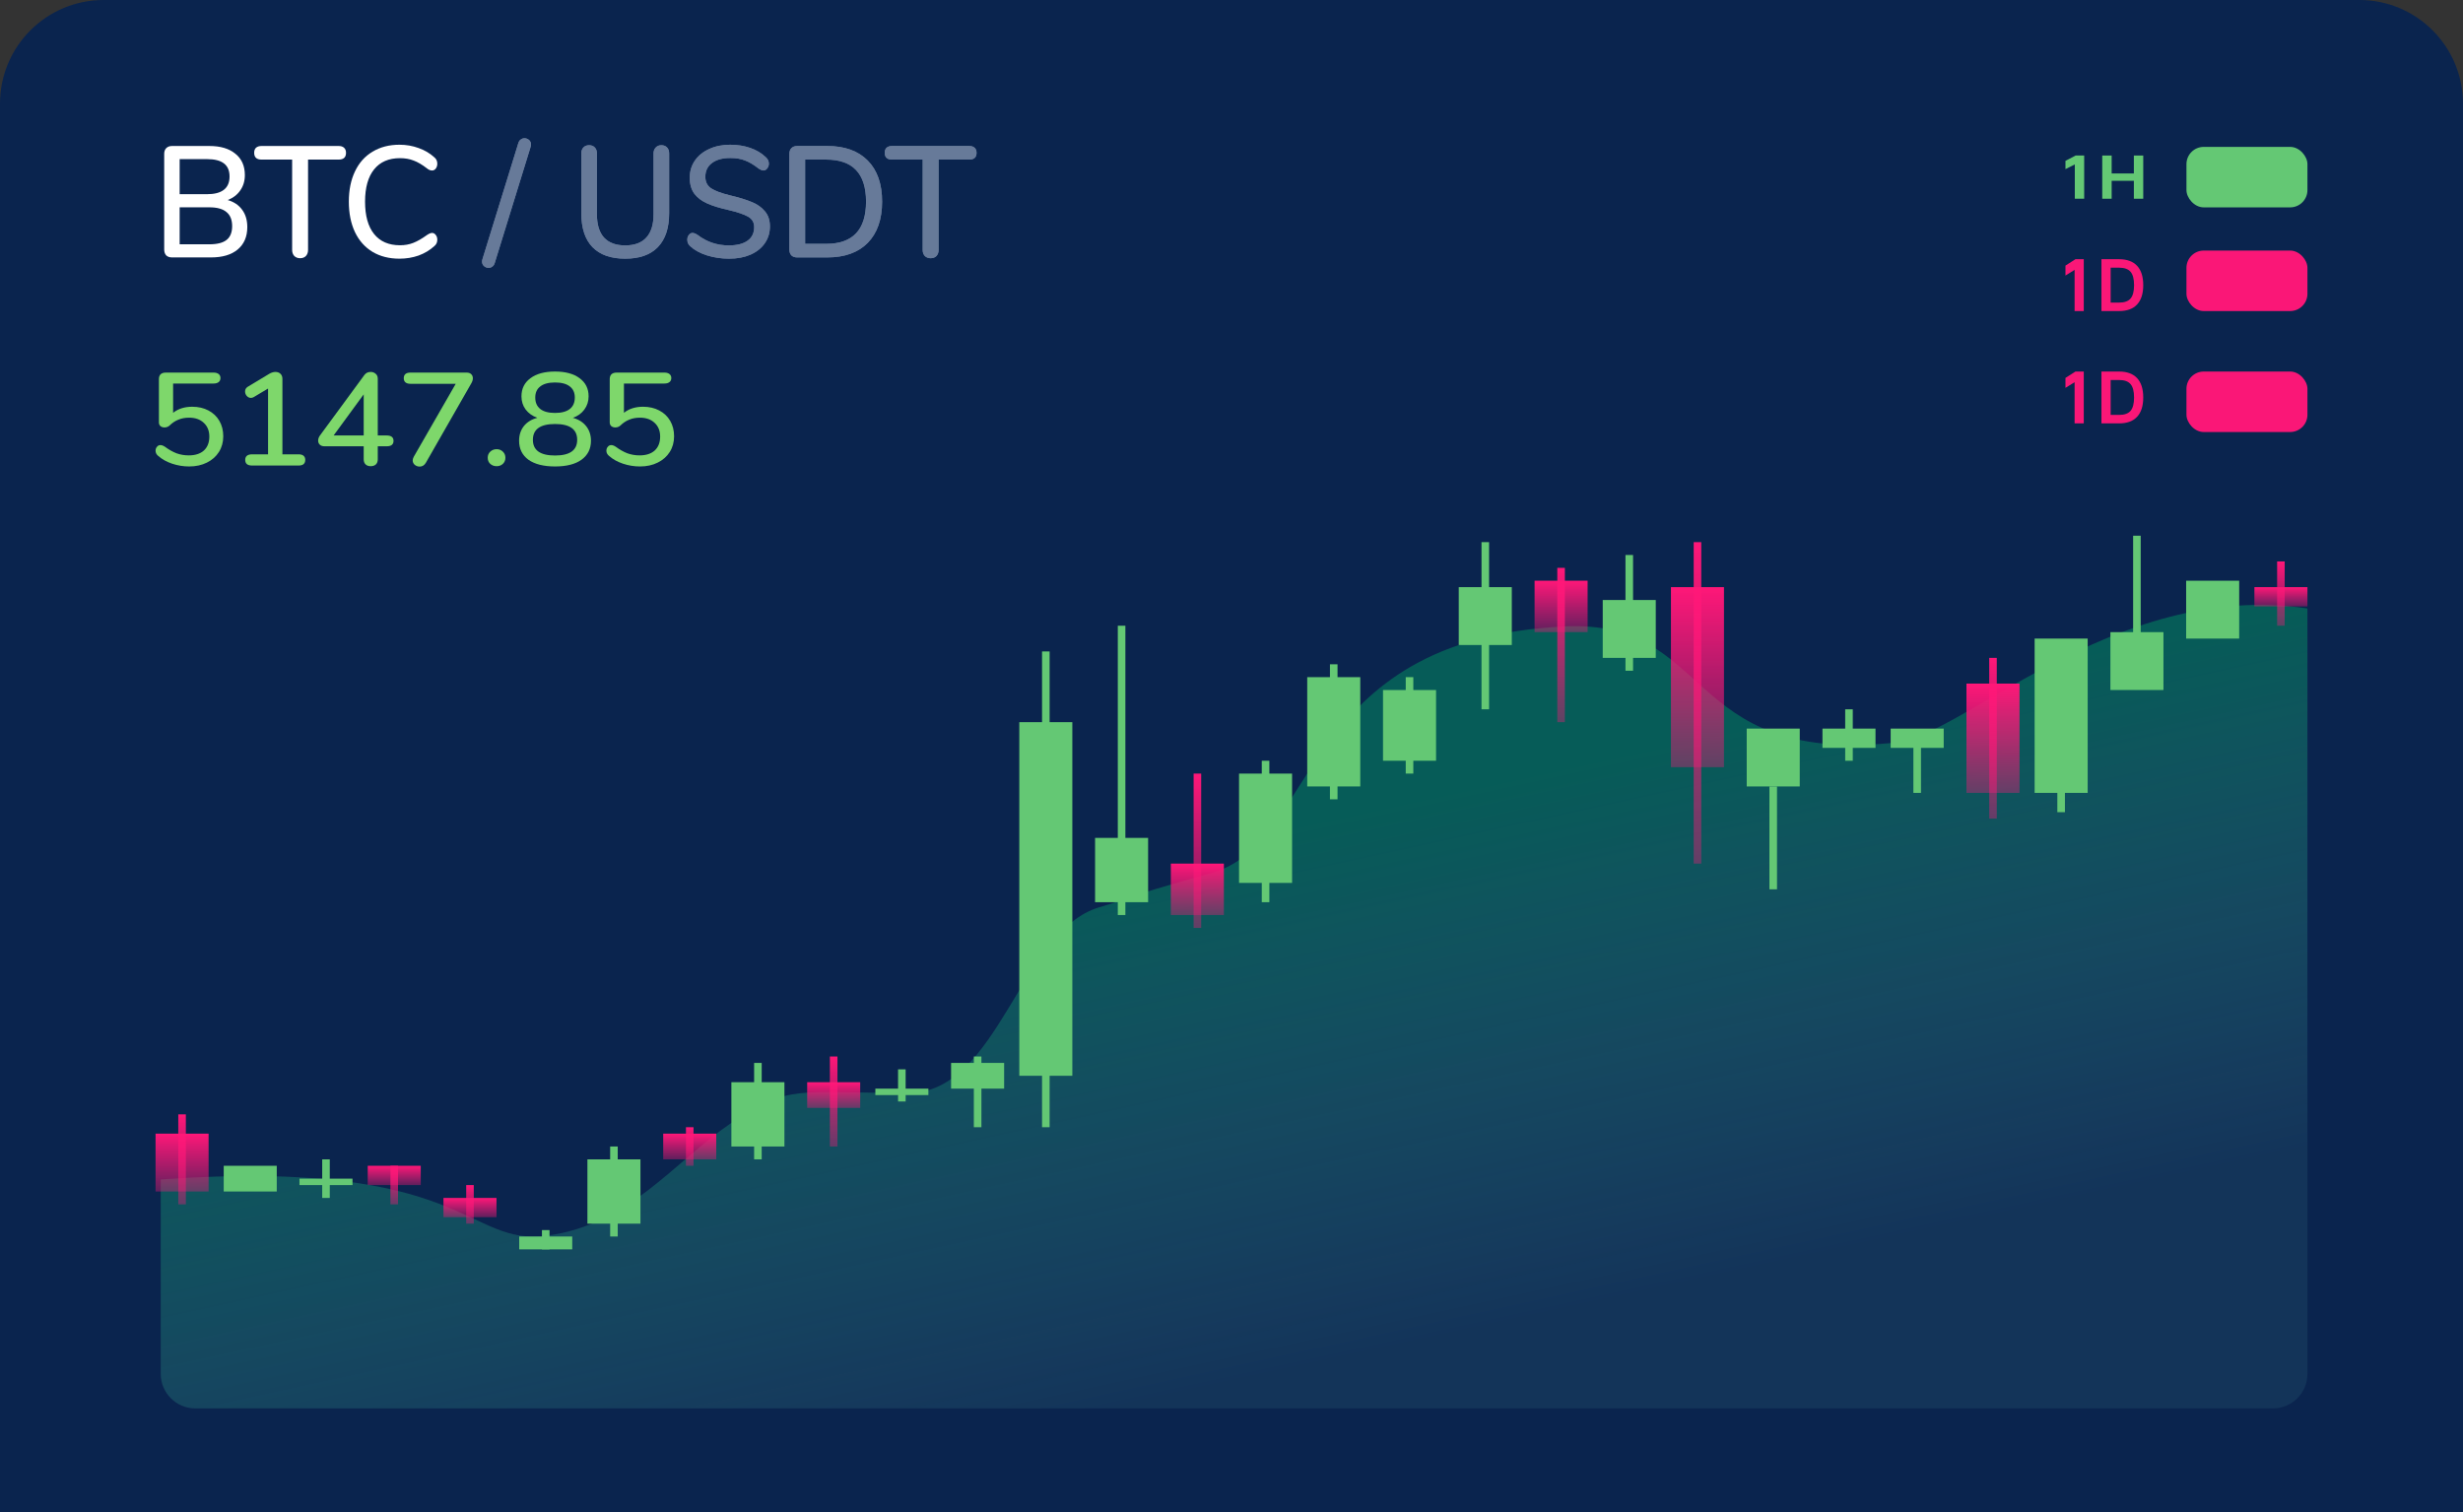 <svg width="285" height="175" viewBox="0 0 285 175" fill="none" xmlns="http://www.w3.org/2000/svg">
<rect x="0" y="0" width="285" height="175" fill="#333333" stroke="none"/>
<path d="M0 12C0 5.373 5.373 0 12 0H273C279.627 0 285 5.373 285 12V175H0V12Z" fill="#0A244E"/>
<path d="M239 19.574V18.615L240.178 18H241.166V23H240.081V19.029L239 19.574Z" fill="#64C874"/>
<path d="M243.256 23V18H244.346V20.075H246.915V18H248V23H246.915V20.925H244.346V23H243.256Z" fill="#64C874"/>
<path d="M239 31.889V30.738L240.153 30H241.119V36H240.057V31.234L239 31.889Z" fill="#FA1777"/>
<path d="M243.164 36V30H245.205C246.121 30 246.816 30.255 247.289 30.764C247.763 31.274 248 32.02 248 33.004C248 33.982 247.763 34.726 247.289 35.236C246.818 35.745 246.124 36 245.205 36H243.164ZM244.23 35.02H245.205C245.82 35.02 246.262 34.864 246.531 34.55C246.803 34.234 246.938 33.719 246.938 33.004C246.938 32.284 246.803 31.767 246.531 31.454C246.262 31.138 245.82 30.98 245.205 30.98H244.23V35.02Z" fill="#FA1777"/>
<path d="M239 44.889V43.738L240.153 43H241.119V49H240.057V44.234L239 44.889Z" fill="#FA1777"/>
<path d="M243.164 49V43H245.205C246.121 43 246.816 43.255 247.289 43.764C247.763 44.274 248 45.02 248 46.004C248 46.982 247.763 47.726 247.289 48.236C246.818 48.745 246.124 49 245.205 49H243.164ZM244.23 48.02H245.205C245.82 48.02 246.262 47.864 246.531 47.55C246.803 47.234 246.938 46.719 246.938 46.004C246.938 45.284 246.803 44.767 246.531 44.454C246.262 44.138 245.82 43.98 245.205 43.98H244.23V48.02Z" fill="#FA1777"/>
<rect x="253" y="17" width="14" height="7" rx="2" fill="#64C874"/>
<rect x="253" y="29" width="14" height="7" rx="2" fill="#FA1777"/>
<rect x="253" y="43" width="14" height="7" rx="2" fill="#FA1777"/>
<path d="M63.352 143C53.798 144.312 54.3 134 18.599 136.5V159C18.599 161.209 20.39 163 22.599 163H263C265.209 163 267 161.209 267 159V70.418C244.372 67 226.414 86 218.728 86C194.675 88.305 198.264 71.665 181.015 72.5C150.139 73.995 152.531 97.542 140.285 101C128.04 104.458 131.275 103.81 127.212 105C118.028 107.69 115.599 126.5 105.087 126.5C92.404 126.5 91.337 125.408 84.635 129.954C77.934 134.5 72.905 141.689 63.352 143Z" fill="url(#paint0_linear)"/>
<rect x="117.946" y="83.579" width="6.137" height="40.925" fill="#64C874"/>
<rect x="120.578" y="75.394" width="0.877" height="55.063" fill="#64C874"/>
<rect x="126.714" y="96.973" width="6.137" height="7.441" fill="#64C874"/>
<rect x="129.344" y="72.417" width="0.877" height="33.484" fill="#64C874"/>
<rect x="110.054" y="123.016" width="6.137" height="2.976" fill="#64C874"/>
<rect x="112.686" y="122.272" width="0.877" height="8.185" fill="#64C874"/>
<rect x="101.29" y="125.993" width="6.137" height="0.744" fill="#64C874"/>
<rect x="103.917" y="123.76" width="0.877" height="3.72" fill="#64C874"/>
<rect x="84.631" y="125.248" width="6.137" height="7.441" fill="#64C874"/>
<rect x="87.261" y="123.016" width="0.877" height="11.161" fill="#64C874"/>
<rect x="67.971" y="134.178" width="6.137" height="7.441" fill="#64C874"/>
<rect x="70.603" y="132.689" width="0.877" height="10.417" fill="#64C874"/>
<rect x="25.888" y="134.921" width="6.137" height="2.976" fill="#64C874"/>
<rect x="34.652" y="136.41" width="6.137" height="0.744" fill="#64C874"/>
<rect width="0.877" height="4.465" transform="matrix(-1 0 0 1 38.16 134.178)" fill="#64C874"/>
<rect x="60.079" y="143.106" width="6.137" height="1.488" fill="#64C874"/>
<rect x="62.71" y="142.362" width="0.877" height="2.232" fill="#64C874"/>
<rect x="143.373" y="89.532" width="6.137" height="12.65" fill="#64C874"/>
<rect x="146.004" y="88.044" width="0.877" height="16.37" fill="#64C874"/>
<rect x="151.263" y="78.369" width="6.137" height="12.65" fill="#64C874"/>
<rect width="0.877" height="15.626" transform="matrix(-1 0 0 1 154.769 76.881)" fill="#64C874"/>
<rect x="160.033" y="79.859" width="6.137" height="8.185" fill="#64C874"/>
<rect x="162.661" y="78.369" width="0.877" height="11.161" fill="#64C874"/>
<rect x="168.797" y="67.953" width="6.137" height="6.697" fill="#64C874"/>
<rect x="171.429" y="62.744" width="0.877" height="19.346" fill="#64C874"/>
<rect x="185.456" y="69.441" width="6.137" height="6.697" fill="#64C874"/>
<rect x="188.088" y="64.232" width="0.877" height="13.394" fill="#64C874"/>
<rect x="202.116" y="84.323" width="6.137" height="6.697" fill="#64C874"/>
<rect x="204.746" y="91.019" width="0.877" height="11.905" fill="#64C874"/>
<rect x="235.433" y="73.905" width="6.137" height="17.858" fill="#64C874"/>
<rect x="238.061" y="89.532" width="0.877" height="4.465" fill="#64C874"/>
<rect x="210.882" y="84.323" width="6.137" height="2.232" fill="#64C874"/>
<rect x="213.512" y="82.091" width="0.877" height="5.953" fill="#64C874"/>
<rect x="218.774" y="84.323" width="6.137" height="2.232" fill="#64C874"/>
<rect x="221.404" y="85.811" width="0.877" height="5.953" fill="#64C874"/>
<rect x="244.201" y="73.161" width="6.137" height="6.697" fill="#64C874"/>
<rect x="246.829" y="62" width="0.877" height="11.905" fill="#64C874"/>
<rect x="252.965" y="67.209" width="6.137" height="6.697" fill="#64C874"/>
<rect x="42.551" y="134.922" width="6.137" height="2.232" fill="url(#paint1_linear)"/>
<rect x="76.742" y="131.201" width="6.137" height="2.976" fill="url(#paint2_linear)"/>
<rect x="93.4" y="125.249" width="6.137" height="2.976" fill="url(#paint3_linear)"/>
<rect x="135.482" y="99.948" width="6.137" height="5.953" fill="url(#paint4_linear)"/>
<rect x="138.117" y="89.531" width="0.877" height="17.858" fill="url(#paint5_linear)"/>
<rect x="177.57" y="67.208" width="6.137" height="5.953" fill="url(#paint6_linear)"/>
<rect x="180.199" y="65.72" width="0.877" height="17.858" fill="url(#paint7_linear)"/>
<rect x="193.35" y="67.953" width="6.137" height="20.835" fill="url(#paint8_linear)"/>
<rect x="195.982" y="62.744" width="0.877" height="37.205" fill="url(#paint9_linear)"/>
<rect x="227.545" y="79.114" width="6.137" height="12.65" fill="url(#paint10_linear)"/>
<rect x="230.176" y="76.138" width="0.877" height="18.602" fill="url(#paint11_linear)"/>
<rect x="260.863" y="67.953" width="6.137" height="2.232" fill="url(#paint12_linear)"/>
<rect x="263.492" y="64.977" width="0.877" height="7.441" fill="url(#paint13_linear)"/>
<rect x="18" y="131.201" width="6.137" height="6.697" fill="url(#paint14_linear)"/>
<rect x="20.629" y="128.969" width="0.877" height="10.417" fill="url(#paint15_linear)"/>
<rect x="45.178" y="134.922" width="0.877" height="4.465" fill="url(#paint16_linear)"/>
<rect x="53.945" y="137.154" width="0.877" height="4.465" fill="url(#paint17_linear)"/>
<rect x="79.373" y="130.456" width="0.877" height="4.465" fill="url(#paint18_linear)"/>
<rect x="96.027" y="122.272" width="0.877" height="10.417" fill="url(#paint19_linear)"/>
<rect x="51.315" y="138.643" width="6.137" height="2.232" fill="url(#paint20_linear)"/>
<path d="M26.349 23.152C27.069 23.36 27.624 23.732 28.014 24.268C28.415 24.805 28.616 25.476 28.616 26.28C28.616 27.39 28.244 28.256 27.5 28.878C26.768 29.488 25.741 29.793 24.419 29.793H19.903C19.62 29.793 19.395 29.713 19.23 29.555C19.077 29.384 19 29.159 19 28.878V17.811C19 17.53 19.077 17.311 19.23 17.152C19.395 16.982 19.62 16.896 19.903 16.896H24.224C25.511 16.896 26.514 17.195 27.235 17.793C27.967 18.378 28.333 19.201 28.333 20.262C28.333 20.945 28.155 21.537 27.801 22.037C27.459 22.537 26.975 22.909 26.349 23.152ZM20.789 22.476H23.941C25.688 22.476 26.562 21.793 26.562 20.427C26.562 19.744 26.343 19.238 25.906 18.909C25.481 18.579 24.826 18.415 23.941 18.415H20.789V22.476ZM24.224 28.274C25.133 28.274 25.8 28.104 26.225 27.762C26.65 27.421 26.863 26.89 26.863 26.171C26.863 25.439 26.644 24.896 26.207 24.543C25.782 24.177 25.121 23.994 24.224 23.994H20.789V28.274H24.224Z" fill="white"/>
<path d="M34.725 29.884C34.453 29.884 34.229 29.799 34.052 29.628C33.887 29.445 33.804 29.213 33.804 28.933V18.47H30.262C29.696 18.47 29.412 18.207 29.412 17.683C29.412 17.427 29.483 17.232 29.625 17.098C29.778 16.963 29.991 16.896 30.262 16.896H39.188C39.459 16.896 39.666 16.963 39.807 17.098C39.961 17.232 40.038 17.427 40.038 17.683C40.038 18.207 39.754 18.47 39.188 18.47H35.646V28.933C35.646 29.213 35.563 29.445 35.398 29.628C35.233 29.799 35.008 29.884 34.725 29.884Z" fill="white"/>
<path d="M46.227 29.939C45.034 29.939 43.995 29.677 43.11 29.152C42.225 28.616 41.546 27.854 41.074 26.866C40.601 25.866 40.365 24.689 40.365 23.335C40.365 21.994 40.601 20.829 41.074 19.841C41.546 18.841 42.225 18.079 43.11 17.555C43.995 17.018 45.034 16.75 46.227 16.75C47.006 16.75 47.744 16.878 48.44 17.134C49.137 17.378 49.745 17.738 50.264 18.213C50.489 18.396 50.601 18.64 50.601 18.945C50.601 19.165 50.542 19.354 50.424 19.512C50.306 19.659 50.164 19.732 49.999 19.732C49.798 19.732 49.603 19.652 49.414 19.494C48.848 19.055 48.328 18.75 47.856 18.579C47.396 18.396 46.87 18.305 46.28 18.305C44.981 18.305 43.984 18.738 43.287 19.604C42.591 20.47 42.242 21.713 42.242 23.335C42.242 24.97 42.591 26.22 43.287 27.085C43.984 27.951 44.981 28.384 46.28 28.384C46.847 28.384 47.36 28.293 47.821 28.11C48.293 27.927 48.824 27.622 49.414 27.195C49.651 27.037 49.845 26.957 49.999 26.957C50.164 26.957 50.306 27.037 50.424 27.195C50.542 27.341 50.601 27.524 50.601 27.744C50.601 28.049 50.489 28.293 50.264 28.476C49.745 28.951 49.137 29.317 48.44 29.573C47.744 29.817 47.006 29.939 46.227 29.939Z" fill="white"/>
<path d="M57.249 30.433C57.19 30.628 57.096 30.768 56.966 30.854C56.836 30.951 56.694 31 56.541 31C56.34 31 56.163 30.933 56.01 30.799C55.856 30.665 55.779 30.488 55.779 30.268C55.779 30.183 55.797 30.085 55.832 29.976L59.976 16.567C60.035 16.372 60.13 16.232 60.26 16.146C60.389 16.049 60.531 16 60.685 16C60.885 16 61.062 16.067 61.216 16.201C61.369 16.335 61.446 16.512 61.446 16.732C61.446 16.817 61.428 16.915 61.393 17.024L57.249 30.433Z" fill="#677A99"/>
<path d="M72.347 29.939C70.683 29.939 69.419 29.494 68.558 28.604C67.696 27.713 67.265 26.402 67.265 24.671V17.756C67.265 17.463 67.347 17.232 67.513 17.061C67.678 16.89 67.896 16.805 68.168 16.805C68.439 16.805 68.658 16.89 68.823 17.061C68.988 17.232 69.071 17.463 69.071 17.756V24.799C69.071 25.982 69.343 26.878 69.886 27.488C70.441 28.098 71.261 28.402 72.347 28.402C73.421 28.402 74.236 28.098 74.791 27.488C75.346 26.878 75.623 25.982 75.623 24.799V17.756C75.623 17.476 75.706 17.25 75.871 17.079C76.037 16.896 76.255 16.805 76.526 16.805C76.798 16.805 77.016 16.89 77.182 17.061C77.347 17.232 77.43 17.463 77.43 17.756V24.671C77.43 26.39 76.993 27.701 76.119 28.604C75.257 29.494 74 29.939 72.347 29.939Z" fill="#677A99"/>
<path d="M84.363 29.939C83.466 29.939 82.61 29.811 81.796 29.555C80.993 29.299 80.349 28.945 79.865 28.494C79.641 28.299 79.529 28.049 79.529 27.744C79.529 27.524 79.588 27.341 79.706 27.195C79.824 27.037 79.966 26.957 80.131 26.957C80.296 26.957 80.497 27.037 80.733 27.195C81.784 28 82.982 28.402 84.328 28.402C85.272 28.402 85.998 28.22 86.506 27.854C87.014 27.488 87.267 26.963 87.267 26.28C87.267 25.744 87.031 25.341 86.559 25.073C86.087 24.805 85.331 24.549 84.293 24.305C83.301 24.085 82.486 23.835 81.849 23.555C81.211 23.274 80.709 22.896 80.343 22.421C79.989 21.933 79.812 21.317 79.812 20.573C79.812 19.829 80.007 19.171 80.397 18.598C80.798 18.012 81.353 17.561 82.061 17.244C82.769 16.915 83.578 16.75 84.487 16.75C85.326 16.75 86.099 16.872 86.807 17.116C87.516 17.36 88.118 17.72 88.613 18.195C88.85 18.402 88.968 18.652 88.968 18.945C88.968 19.152 88.903 19.335 88.773 19.494C88.655 19.652 88.513 19.732 88.348 19.732C88.194 19.732 87.999 19.652 87.763 19.494C87.22 19.067 86.707 18.762 86.223 18.579C85.751 18.384 85.178 18.287 84.505 18.287C83.596 18.287 82.888 18.482 82.38 18.872C81.872 19.25 81.618 19.78 81.618 20.463C81.618 21.049 81.843 21.494 82.291 21.799C82.74 22.091 83.46 22.36 84.452 22.604C85.491 22.848 86.329 23.104 86.966 23.372C87.616 23.628 88.129 23.988 88.507 24.451C88.897 24.902 89.091 25.488 89.091 26.207C89.091 26.939 88.891 27.591 88.489 28.165C88.1 28.726 87.545 29.165 86.825 29.482C86.117 29.787 85.296 29.939 84.363 29.939Z" fill="#677A99"/>
<path d="M92.243 29.793C91.96 29.793 91.735 29.713 91.57 29.555C91.416 29.384 91.34 29.159 91.34 28.878V17.811C91.34 17.53 91.416 17.311 91.57 17.152C91.735 16.982 91.96 16.896 92.243 16.896H95.714C97.733 16.896 99.297 17.457 100.407 18.579C101.516 19.701 102.071 21.287 102.071 23.335C102.071 25.384 101.516 26.976 100.407 28.11C99.297 29.232 97.733 29.793 95.714 29.793H92.243ZM95.608 28.22C98.677 28.22 100.212 26.591 100.212 23.335C100.212 20.091 98.677 18.47 95.608 18.47H93.164V28.22H95.608Z" fill="#677A99"/>
<path d="M107.687 29.884C107.416 29.884 107.191 29.799 107.014 29.628C106.849 29.445 106.766 29.213 106.766 28.933V18.47H103.225C102.658 18.47 102.375 18.207 102.375 17.683C102.375 17.427 102.445 17.232 102.587 17.098C102.741 16.963 102.953 16.896 103.225 16.896H112.15C112.421 16.896 112.628 16.963 112.77 17.098C112.923 17.232 113 17.427 113 17.683C113 18.207 112.717 18.47 112.15 18.47H108.608V28.933C108.608 29.213 108.525 29.445 108.36 29.628C108.195 29.799 107.971 29.884 107.687 29.884Z" fill="#677A99"/>
<path d="M57.249 30.433C57.19 30.628 57.096 30.768 56.966 30.854C56.836 30.951 56.694 31 56.541 31C56.34 31 56.163 30.933 56.01 30.799C55.856 30.665 55.779 30.488 55.779 30.268C55.779 30.183 55.797 30.085 55.832 29.976L59.976 16.567C60.035 16.372 60.13 16.232 60.26 16.146C60.389 16.049 60.531 16 60.685 16C60.885 16 61.062 16.067 61.216 16.201C61.369 16.335 61.446 16.512 61.446 16.732C61.446 16.817 61.428 16.915 61.393 17.024L57.249 30.433Z" fill="#677A99"/>
<path d="M72.347 29.939C70.683 29.939 69.419 29.494 68.558 28.604C67.696 27.713 67.265 26.402 67.265 24.671V17.756C67.265 17.463 67.347 17.232 67.513 17.061C67.678 16.89 67.896 16.805 68.168 16.805C68.439 16.805 68.658 16.89 68.823 17.061C68.988 17.232 69.071 17.463 69.071 17.756V24.799C69.071 25.982 69.343 26.878 69.886 27.488C70.441 28.098 71.261 28.402 72.347 28.402C73.421 28.402 74.236 28.098 74.791 27.488C75.346 26.878 75.623 25.982 75.623 24.799V17.756C75.623 17.476 75.706 17.25 75.871 17.079C76.037 16.896 76.255 16.805 76.526 16.805C76.798 16.805 77.016 16.89 77.182 17.061C77.347 17.232 77.43 17.463 77.43 17.756V24.671C77.43 26.39 76.993 27.701 76.119 28.604C75.257 29.494 74 29.939 72.347 29.939Z" fill="#677A99"/>
<path d="M84.363 29.939C83.466 29.939 82.61 29.811 81.796 29.555C80.993 29.299 80.349 28.945 79.865 28.494C79.641 28.299 79.529 28.049 79.529 27.744C79.529 27.524 79.588 27.341 79.706 27.195C79.824 27.037 79.966 26.957 80.131 26.957C80.296 26.957 80.497 27.037 80.733 27.195C81.784 28 82.982 28.402 84.328 28.402C85.272 28.402 85.998 28.22 86.506 27.854C87.014 27.488 87.267 26.963 87.267 26.28C87.267 25.744 87.031 25.341 86.559 25.073C86.087 24.805 85.331 24.549 84.293 24.305C83.301 24.085 82.486 23.835 81.849 23.555C81.211 23.274 80.709 22.896 80.343 22.421C79.989 21.933 79.812 21.317 79.812 20.573C79.812 19.829 80.007 19.171 80.397 18.598C80.798 18.012 81.353 17.561 82.061 17.244C82.769 16.915 83.578 16.75 84.487 16.75C85.326 16.75 86.099 16.872 86.807 17.116C87.516 17.36 88.118 17.72 88.613 18.195C88.85 18.402 88.968 18.652 88.968 18.945C88.968 19.152 88.903 19.335 88.773 19.494C88.655 19.652 88.513 19.732 88.348 19.732C88.194 19.732 87.999 19.652 87.763 19.494C87.22 19.067 86.707 18.762 86.223 18.579C85.751 18.384 85.178 18.287 84.505 18.287C83.596 18.287 82.888 18.482 82.38 18.872C81.872 19.25 81.618 19.78 81.618 20.463C81.618 21.049 81.843 21.494 82.291 21.799C82.74 22.091 83.46 22.36 84.452 22.604C85.491 22.848 86.329 23.104 86.966 23.372C87.616 23.628 88.129 23.988 88.507 24.451C88.897 24.902 89.091 25.488 89.091 26.207C89.091 26.939 88.891 27.591 88.489 28.165C88.1 28.726 87.545 29.165 86.825 29.482C86.117 29.787 85.296 29.939 84.363 29.939Z" fill="#677A99"/>
<path d="M92.243 29.793C91.96 29.793 91.735 29.713 91.57 29.555C91.416 29.384 91.34 29.159 91.34 28.878V17.811C91.34 17.53 91.416 17.311 91.57 17.152C91.735 16.982 91.96 16.896 92.243 16.896H95.714C97.733 16.896 99.297 17.457 100.407 18.579C101.516 19.701 102.071 21.287 102.071 23.335C102.071 25.384 101.516 26.976 100.407 28.11C99.297 29.232 97.733 29.793 95.714 29.793H92.243ZM95.608 28.22C98.677 28.22 100.212 26.591 100.212 23.335C100.212 20.091 98.677 18.47 95.608 18.47H93.164V28.22H95.608Z" fill="#677A99"/>
<path d="M107.687 29.884C107.416 29.884 107.191 29.799 107.014 29.628C106.849 29.445 106.766 29.213 106.766 28.933V18.47H103.225C102.658 18.47 102.375 18.207 102.375 17.683C102.375 17.427 102.445 17.232 102.587 17.098C102.741 16.963 102.953 16.896 103.225 16.896H112.15C112.421 16.896 112.628 16.963 112.77 17.098C112.923 17.232 113 17.427 113 17.683C113 18.207 112.717 18.47 112.15 18.47H108.608V28.933C108.608 29.213 108.525 29.445 108.36 29.628C108.195 29.799 107.971 29.884 107.687 29.884Z" fill="#677A99"/>
<path d="M22.239 47.074C22.948 47.074 23.572 47.216 24.109 47.501C24.657 47.785 25.082 48.187 25.383 48.706C25.683 49.225 25.834 49.82 25.834 50.491C25.834 51.172 25.667 51.778 25.334 52.306C25.001 52.835 24.534 53.247 23.932 53.542C23.341 53.837 22.658 53.985 21.885 53.985C21.218 53.985 20.563 53.878 19.918 53.664C19.284 53.451 18.752 53.156 18.322 52.779C18.108 52.607 18 52.403 18 52.169C18 51.986 18.054 51.834 18.161 51.712C18.269 51.579 18.398 51.513 18.548 51.513C18.645 51.513 18.731 51.528 18.806 51.559C18.892 51.59 18.989 51.64 19.096 51.712C19.537 52.037 19.977 52.286 20.418 52.459C20.869 52.622 21.342 52.703 21.836 52.703C22.588 52.703 23.174 52.515 23.593 52.139C24.012 51.752 24.222 51.213 24.222 50.522C24.222 49.86 24.007 49.331 23.577 48.935C23.158 48.538 22.594 48.34 21.885 48.34C21.423 48.34 21.009 48.416 20.643 48.569C20.278 48.711 19.934 48.94 19.612 49.255C19.451 49.398 19.257 49.469 19.032 49.469C18.849 49.469 18.693 49.418 18.564 49.316C18.446 49.204 18.387 49.062 18.387 48.889V43.87C18.387 43.636 18.451 43.453 18.58 43.32C18.72 43.188 18.919 43.122 19.177 43.122H24.722C24.969 43.122 25.162 43.178 25.302 43.29C25.442 43.402 25.511 43.554 25.511 43.748C25.511 43.951 25.442 44.109 25.302 44.221C25.162 44.332 24.969 44.388 24.722 44.388H20.031V47.775C20.622 47.307 21.358 47.074 22.239 47.074Z" fill="#7ED76B"/>
<path d="M34.548 52.581C34.806 52.581 34.999 52.637 35.128 52.749C35.257 52.861 35.322 53.019 35.322 53.222C35.322 53.659 35.064 53.878 34.548 53.878H29.164C28.638 53.878 28.374 53.659 28.374 53.222C28.374 53.019 28.439 52.861 28.568 52.749C28.707 52.637 28.906 52.581 29.164 52.581H31.018V44.968L29.358 45.96C29.25 46.021 29.143 46.051 29.035 46.051C28.852 46.051 28.691 45.975 28.552 45.822C28.423 45.67 28.358 45.497 28.358 45.304C28.358 45.07 28.466 44.887 28.681 44.755L31.163 43.259C31.41 43.117 31.646 43.046 31.872 43.046C32.108 43.046 32.302 43.117 32.452 43.259C32.603 43.402 32.678 43.595 32.678 43.839V52.581H34.548Z" fill="#7ED76B"/>
<path d="M44.745 50.399C45.271 50.399 45.535 50.608 45.535 51.025C45.535 51.442 45.271 51.651 44.745 51.651H43.713V53.161C43.713 53.415 43.638 53.614 43.488 53.756C43.337 53.888 43.138 53.954 42.891 53.954C42.655 53.954 42.461 53.888 42.311 53.756C42.16 53.614 42.085 53.415 42.085 53.161V51.651H37.556C37.319 51.651 37.137 51.59 37.008 51.467C36.879 51.345 36.814 51.188 36.814 50.995C36.814 50.791 36.884 50.593 37.024 50.399L42.166 43.397C42.338 43.163 42.58 43.046 42.891 43.046C43.117 43.046 43.31 43.117 43.471 43.259C43.633 43.392 43.713 43.585 43.713 43.839V50.399H44.745ZM38.603 50.399H42.085V45.639L38.603 50.399Z" fill="#7ED76B"/>
<path d="M53.991 43.122C54.227 43.122 54.404 43.183 54.523 43.305C54.652 43.427 54.716 43.585 54.716 43.778C54.716 43.961 54.657 44.154 54.539 44.358L49.268 53.573C49.096 53.858 48.86 54 48.559 54C48.355 54 48.166 53.934 47.995 53.802C47.833 53.659 47.753 53.486 47.753 53.283C47.753 53.161 47.796 53.019 47.882 52.856L52.734 44.419H47.495C47.237 44.419 47.044 44.363 46.915 44.251C46.786 44.139 46.721 43.981 46.721 43.778C46.721 43.341 46.979 43.122 47.495 43.122H53.991Z" fill="#7ED76B"/>
<path d="M57.466 53.954C57.176 53.954 56.929 53.863 56.725 53.68C56.531 53.496 56.435 53.263 56.435 52.978C56.435 52.693 56.531 52.459 56.725 52.276C56.929 52.083 57.176 51.986 57.466 51.986C57.756 51.986 57.998 52.083 58.192 52.276C58.385 52.459 58.482 52.693 58.482 52.978C58.482 53.263 58.385 53.496 58.192 53.68C57.998 53.863 57.756 53.954 57.466 53.954Z" fill="#7ED76B"/>
<path d="M66.288 48.355C66.954 48.538 67.47 48.864 67.835 49.331C68.201 49.799 68.383 50.359 68.383 51.01C68.383 51.945 68.018 52.678 67.287 53.207C66.567 53.725 65.546 53.985 64.225 53.985C62.903 53.985 61.877 53.725 61.146 53.207C60.426 52.678 60.066 51.945 60.066 51.01C60.066 50.349 60.249 49.784 60.614 49.316C60.99 48.848 61.511 48.528 62.178 48.355C61.608 48.152 61.157 47.831 60.824 47.394C60.501 46.956 60.34 46.448 60.34 45.868C60.34 44.983 60.684 44.287 61.371 43.778C62.059 43.259 63.01 43 64.225 43C65.439 43 66.39 43.259 67.078 43.778C67.765 44.287 68.109 44.983 68.109 45.868C68.109 46.448 67.943 46.962 67.61 47.409C67.287 47.846 66.847 48.162 66.288 48.355ZM64.225 44.266C63.472 44.266 62.903 44.419 62.516 44.724C62.129 45.019 61.936 45.446 61.936 46.005C61.936 46.585 62.129 47.028 62.516 47.333C62.903 47.638 63.472 47.791 64.225 47.791C64.977 47.791 65.546 47.638 65.933 47.333C66.32 47.028 66.513 46.585 66.513 46.005C66.513 45.446 66.32 45.019 65.933 44.724C65.546 44.419 64.977 44.266 64.225 44.266ZM64.225 52.718C65.933 52.718 66.787 52.113 66.787 50.903C66.787 49.682 65.933 49.072 64.225 49.072C62.516 49.072 61.662 49.682 61.662 50.903C61.662 52.113 62.516 52.718 64.225 52.718Z" fill="#7ED76B"/>
<path d="M74.406 47.074C75.115 47.074 75.738 47.216 76.275 47.501C76.823 47.785 77.248 48.187 77.549 48.706C77.85 49.225 78 49.82 78 50.491C78 51.172 77.833 51.778 77.5 52.306C77.167 52.835 76.7 53.247 76.098 53.542C75.507 53.837 74.825 53.985 74.051 53.985C73.385 53.985 72.729 53.878 72.084 53.664C71.45 53.451 70.918 53.156 70.489 52.779C70.274 52.607 70.166 52.403 70.166 52.169C70.166 51.986 70.22 51.834 70.327 51.712C70.435 51.579 70.564 51.513 70.714 51.513C70.811 51.513 70.897 51.528 70.972 51.559C71.058 51.59 71.155 51.64 71.262 51.712C71.703 52.037 72.144 52.286 72.584 52.459C73.035 52.622 73.508 52.703 74.002 52.703C74.755 52.703 75.34 52.515 75.76 52.139C76.179 51.752 76.388 51.213 76.388 50.522C76.388 49.86 76.173 49.331 75.743 48.935C75.324 48.538 74.76 48.34 74.051 48.34C73.589 48.34 73.175 48.416 72.81 48.569C72.444 48.711 72.1 48.94 71.778 49.255C71.617 49.398 71.424 49.469 71.198 49.469C71.015 49.469 70.859 49.418 70.73 49.316C70.612 49.204 70.553 49.062 70.553 48.889V43.87C70.553 43.636 70.618 43.453 70.746 43.32C70.886 43.188 71.085 43.122 71.343 43.122H76.888C77.135 43.122 77.328 43.178 77.468 43.29C77.608 43.402 77.678 43.554 77.678 43.748C77.678 43.951 77.608 44.109 77.468 44.221C77.328 44.332 77.135 44.388 76.888 44.388H72.197V47.775C72.788 47.307 73.524 47.074 74.406 47.074Z" fill="#7ED76B"/>
<defs>
<linearGradient id="paint0_linear" x1="121.808" y1="101.893" x2="134.81" y2="161.474" gradientUnits="userSpaceOnUse">
<stop stop-color="#01AF66" stop-opacity="0.4"/>
<stop offset="1" stop-color="#64C8C2" stop-opacity="0.1"/>
</linearGradient>
<linearGradient id="paint1_linear" x1="45.619" y1="134.922" x2="45.619" y2="137.154" gradientUnits="userSpaceOnUse">
<stop stop-color="#FF1778"/>
<stop offset="1" stop-color="#FF1778" stop-opacity="0.35"/>
</linearGradient>
<linearGradient id="paint2_linear" x1="79.811" y1="131.201" x2="79.811" y2="134.178" gradientUnits="userSpaceOnUse">
<stop stop-color="#FF1778"/>
<stop offset="1" stop-color="#FF1778" stop-opacity="0.35"/>
</linearGradient>
<linearGradient id="paint3_linear" x1="96.469" y1="125.249" x2="96.469" y2="128.226" gradientUnits="userSpaceOnUse">
<stop stop-color="#FF1778"/>
<stop offset="1" stop-color="#FF1778" stop-opacity="0.35"/>
</linearGradient>
<linearGradient id="paint4_linear" x1="138.551" y1="99.948" x2="138.551" y2="105.901" gradientUnits="userSpaceOnUse">
<stop stop-color="#FF1778"/>
<stop offset="1" stop-color="#FF1778" stop-opacity="0.35"/>
</linearGradient>
<linearGradient id="paint5_linear" x1="138.556" y1="89.531" x2="138.556" y2="107.39" gradientUnits="userSpaceOnUse">
<stop stop-color="#FF1778"/>
<stop offset="1" stop-color="#FF1778" stop-opacity="0.35"/>
</linearGradient>
<linearGradient id="paint6_linear" x1="180.639" y1="67.208" x2="180.639" y2="73.161" gradientUnits="userSpaceOnUse">
<stop stop-color="#FF1778"/>
<stop offset="1" stop-color="#FF1778" stop-opacity="0.35"/>
</linearGradient>
<linearGradient id="paint7_linear" x1="180.638" y1="65.72" x2="180.638" y2="83.578" gradientUnits="userSpaceOnUse">
<stop stop-color="#FF1778"/>
<stop offset="1" stop-color="#FF1778" stop-opacity="0.35"/>
</linearGradient>
<linearGradient id="paint8_linear" x1="196.418" y1="67.953" x2="196.418" y2="88.788" gradientUnits="userSpaceOnUse">
<stop stop-color="#FF1778"/>
<stop offset="1" stop-color="#FF1778" stop-opacity="0.35"/>
</linearGradient>
<linearGradient id="paint9_linear" x1="196.421" y1="62.744" x2="196.421" y2="99.949" gradientUnits="userSpaceOnUse">
<stop stop-color="#FF1778"/>
<stop offset="1" stop-color="#FF1778" stop-opacity="0.35"/>
</linearGradient>
<linearGradient id="paint10_linear" x1="230.614" y1="79.114" x2="230.614" y2="91.764" gradientUnits="userSpaceOnUse">
<stop stop-color="#FF1778"/>
<stop offset="1" stop-color="#FF1778" stop-opacity="0.35"/>
</linearGradient>
<linearGradient id="paint11_linear" x1="230.614" y1="76.138" x2="230.614" y2="94.74" gradientUnits="userSpaceOnUse">
<stop stop-color="#FF1778"/>
<stop offset="1" stop-color="#FF1778" stop-opacity="0.35"/>
</linearGradient>
<linearGradient id="paint12_linear" x1="263.932" y1="67.953" x2="263.932" y2="70.186" gradientUnits="userSpaceOnUse">
<stop stop-color="#FF1778"/>
<stop offset="1" stop-color="#FF1778" stop-opacity="0.35"/>
</linearGradient>
<linearGradient id="paint13_linear" x1="263.931" y1="64.977" x2="263.931" y2="72.418" gradientUnits="userSpaceOnUse">
<stop stop-color="#FF1778"/>
<stop offset="1" stop-color="#FF1778" stop-opacity="0.35"/>
</linearGradient>
<linearGradient id="paint14_linear" x1="21.069" y1="131.201" x2="21.069" y2="137.898" gradientUnits="userSpaceOnUse">
<stop stop-color="#FF1778"/>
<stop offset="1" stop-color="#FF1778" stop-opacity="0.35"/>
</linearGradient>
<linearGradient id="paint15_linear" x1="21.067" y1="128.969" x2="21.067" y2="139.386" gradientUnits="userSpaceOnUse">
<stop stop-color="#FF1778"/>
<stop offset="1" stop-color="#FF1778" stop-opacity="0.35"/>
</linearGradient>
<linearGradient id="paint16_linear" x1="45.616" y1="134.922" x2="45.616" y2="139.387" gradientUnits="userSpaceOnUse">
<stop stop-color="#FF1778"/>
<stop offset="1" stop-color="#FF1778" stop-opacity="0.35"/>
</linearGradient>
<linearGradient id="paint17_linear" x1="54.384" y1="137.154" x2="54.384" y2="141.619" gradientUnits="userSpaceOnUse">
<stop stop-color="#FF1778"/>
<stop offset="1" stop-color="#FF1778" stop-opacity="0.35"/>
</linearGradient>
<linearGradient id="paint18_linear" x1="79.811" y1="130.456" x2="79.811" y2="134.921" gradientUnits="userSpaceOnUse">
<stop stop-color="#FF1778"/>
<stop offset="1" stop-color="#FF1778" stop-opacity="0.35"/>
</linearGradient>
<linearGradient id="paint19_linear" x1="96.466" y1="122.272" x2="96.466" y2="132.689" gradientUnits="userSpaceOnUse">
<stop stop-color="#FF1778"/>
<stop offset="1" stop-color="#FF1778" stop-opacity="0.35"/>
</linearGradient>
<linearGradient id="paint20_linear" x1="54.383" y1="138.643" x2="54.383" y2="140.875" gradientUnits="userSpaceOnUse">
<stop stop-color="#FF1778"/>
<stop offset="1" stop-color="#FF1778" stop-opacity="0.35"/>
</linearGradient>
</defs>
</svg>
